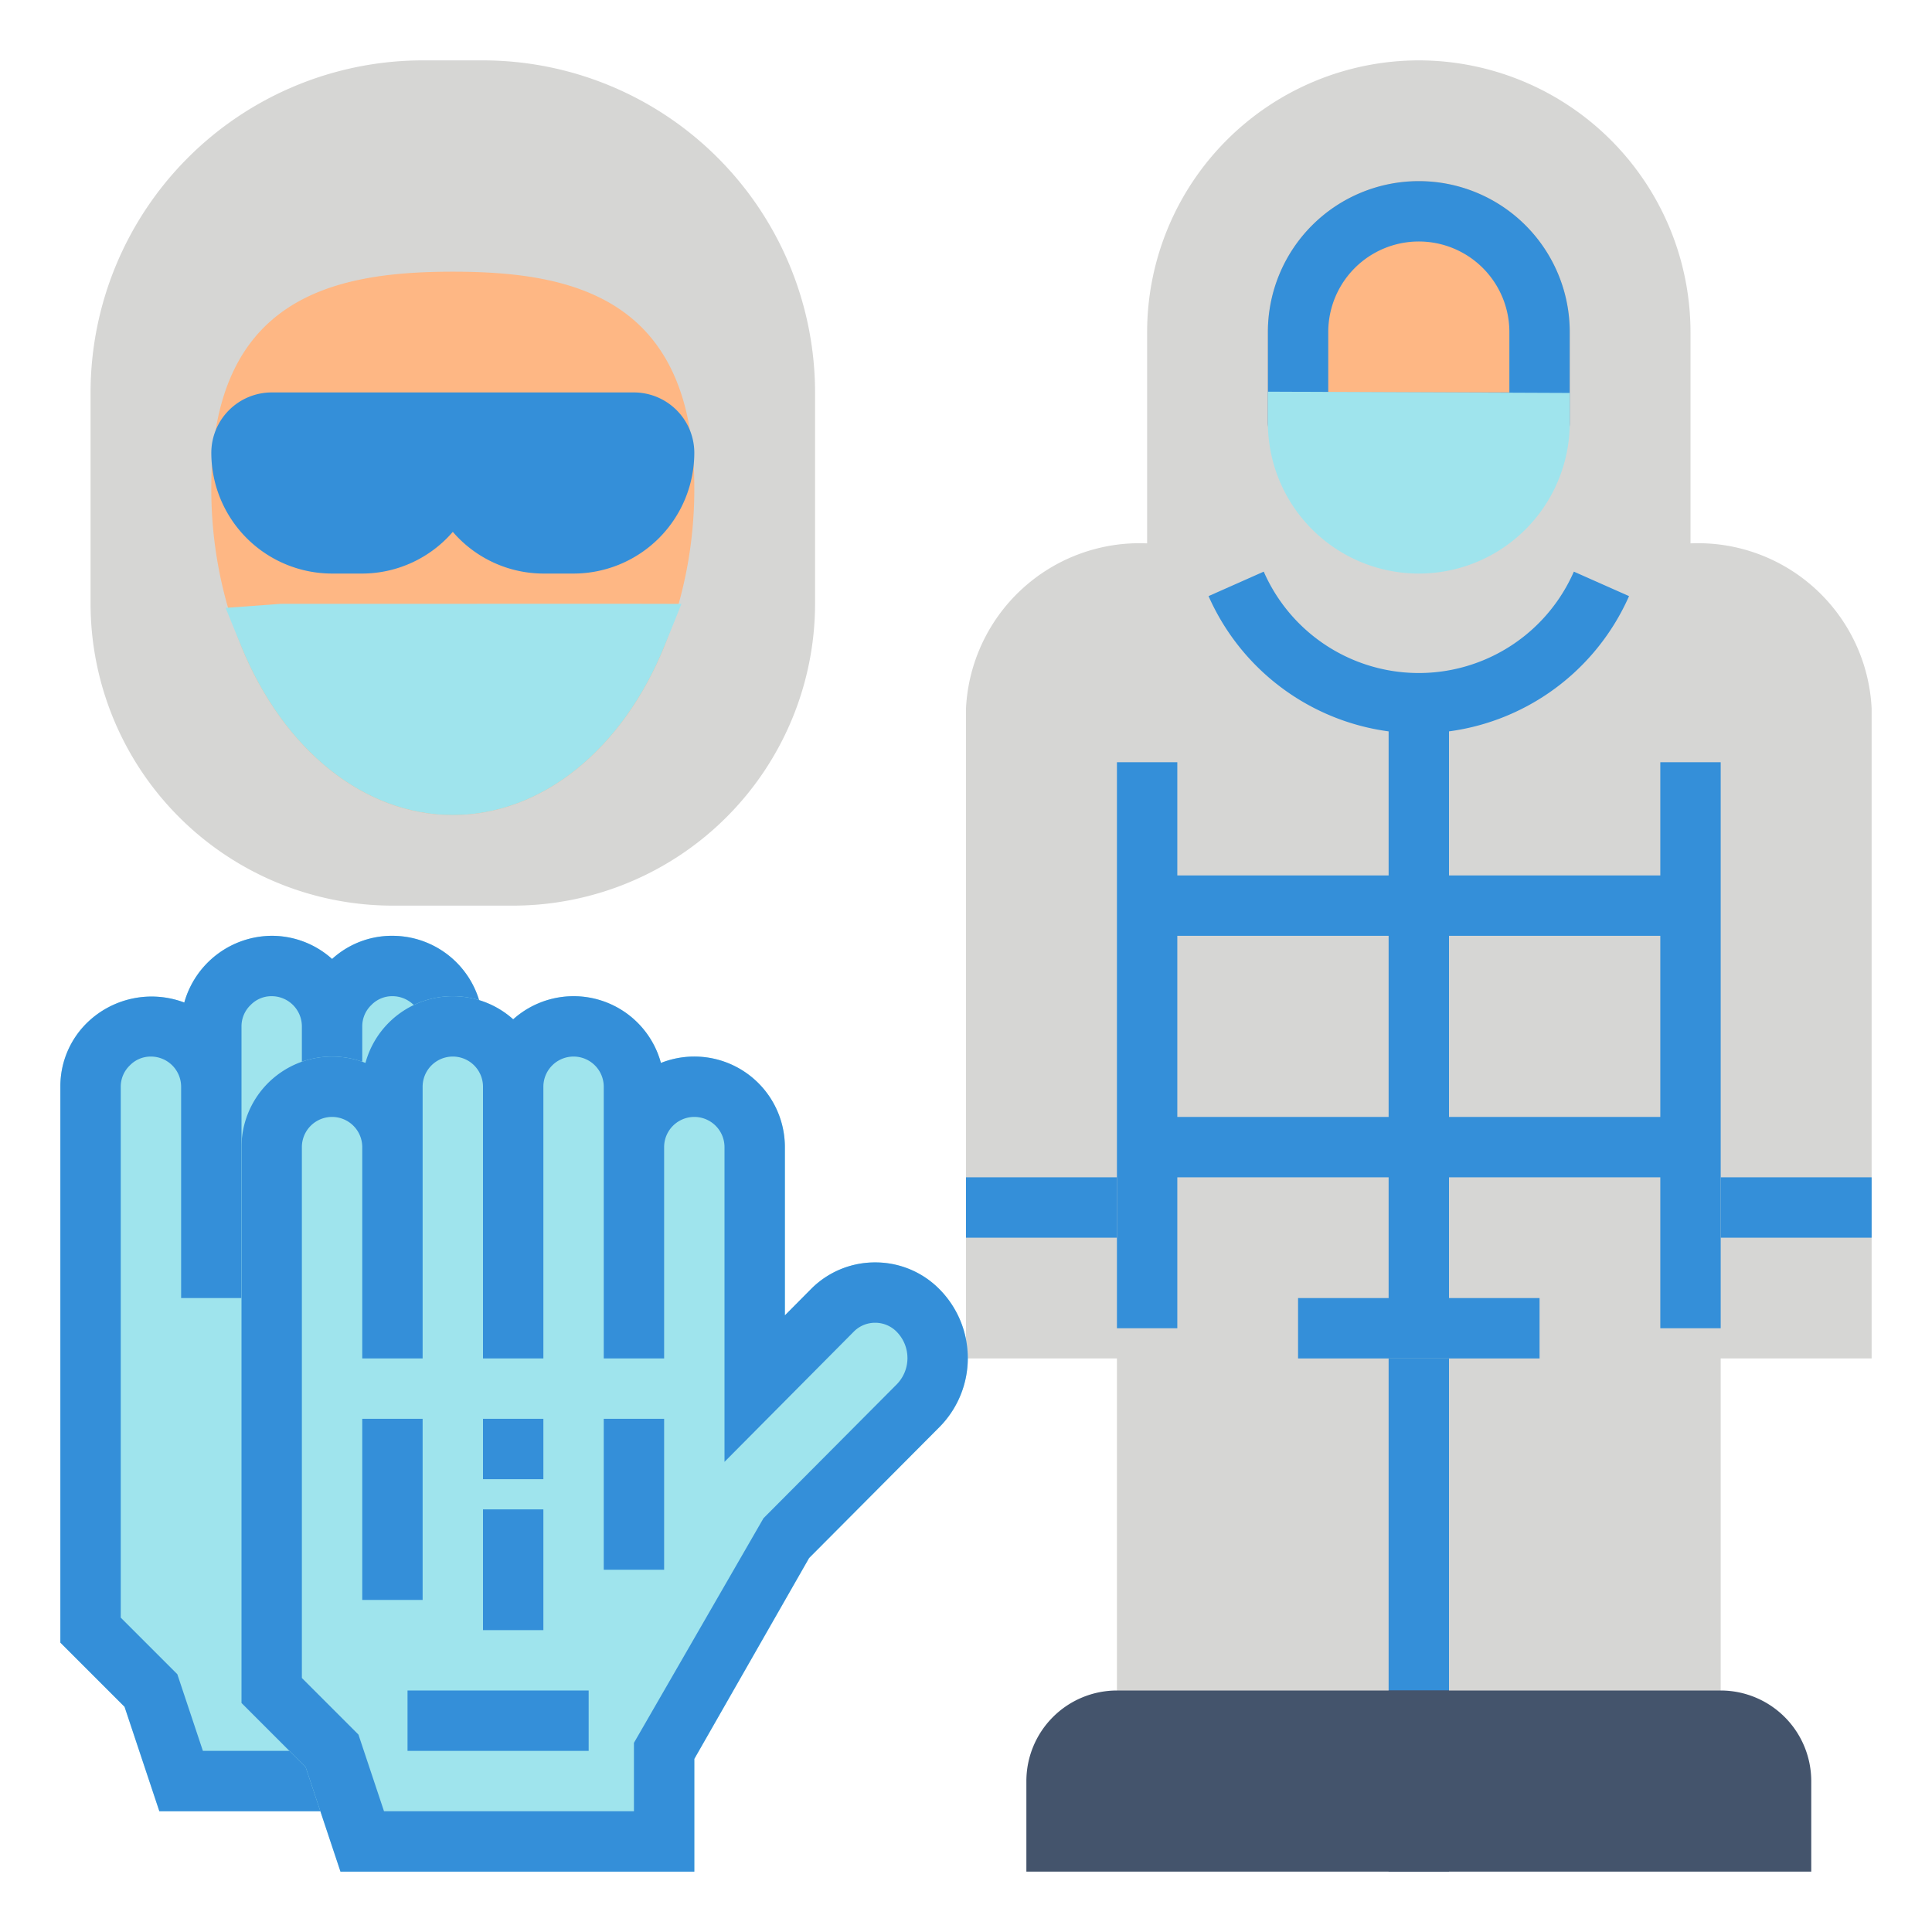 <?xml version="1.0" ?><svg viewBox="0 0 64 64" xmlns="http://www.w3.org/2000/svg"><defs><style>.cls-1{fill:#d6d6d4;}.cls-2{fill:#348fd9;}.cls-3{fill:#44546c;}.cls-4{fill:#feb784;}.cls-5{fill:#9fe4ed;}</style></defs><g id="flat"><rect class="cls-1" height="33" width="20" x="37" y="24"/><rect class="cls-2" height="24" width="2" x="46" y="38"/><path class="cls-3" d="M37,56a3.003,3.003,0,0,0-3,3v3H48V56Z"/><path class="cls-3" d="M57,56H46v6H60V59A3.003,3.003,0,0,0,57,56Z"/><path class="cls-1" d="M47,2a9.01,9.01,0,0,0-9,9v9H56V11A9.01,9.01,0,0,0,47,2Z"/><path class="cls-1" d="M56,18H38a5.757,5.757,0,0,0-6,5.464V45H62V23.464A5.757,5.757,0,0,0,56,18Z"/><path class="cls-2" d="M47,24.296a7.631,7.631,0,0,1-6.965-4.549l1.828-.811a5.607,5.607,0,0,0,10.273,0l1.828.811A7.631,7.631,0,0,1,47,24.296Z"/><rect class="cls-2" height="2" width="8" x="43" y="43"/><rect class="cls-2" height="18.75" width="2" x="37" y="25.25"/><rect class="cls-2" height="18.75" width="2" x="55" y="25.25"/><rect class="cls-2" height="2" width="18" x="38" y="37"/><rect class="cls-2" height="2" width="18" x="38" y="29"/><rect class="cls-2" height="21" width="2" x="46" y="23"/><path class="cls-4" d="M47,6a5.006,5.006,0,0,0-5,5v3a1,1,0,0,0,1,1h7.793a1.024,1.024,0,0,0,.207.021,1,1,0,0,0,1-1V11A5.006,5.006,0,0,0,47,6Z"/><path class="cls-2" d="M51,15.021A1.024,1.024,0,0,1,50.793,15H43a1,1,0,0,1-1-1V11a5,5,0,0,1,10,0v3.022A1,1,0,0,1,51,15.021ZM44,13h6V11a3,3,0,0,0-6,0Z"/><path class="cls-5" d="M42,12.975V14a5,5,0,0,0,5,5h0a5,5,0,0,0,5-5v-.983Z"/><rect class="cls-2" height="2" width="5" x="32" y="39"/><rect class="cls-2" height="2" width="5" x="57" y="39"/><path class="cls-1" d="M16,2H14A11.012,11.012,0,0,0,3,13v7A10.012,10.012,0,0,0,13,30h4A10.012,10.012,0,0,0,27,20V13A11.012,11.012,0,0,0,16,2Z"/><path class="cls-4" d="M15,9c-3.956,0-8,.85-8,7.154A14.109,14.109,0,0,0,7.991,21.41C9.394,24.858,12.079,27,15,27c2.934,0,5.625-2.155,7.022-5.625v-.001A14.103,14.103,0,0,0,23,16.154C23,9.85,18.956,9,15,9Z"/><path class="cls-2" d="M21,13H9a2.003,2.003,0,0,0-2,2,4.004,4.004,0,0,0,4,4h1a3.974,3.974,0,0,0,3-1.382A3.974,3.974,0,0,0,18,19h1a4.004,4.004,0,0,0,4-4A2.003,2.003,0,0,0,21,13Z"/><path class="cls-5" d="M20.632,20l-11.335.003-1.823.134L7.991,21.41C9.394,24.858,12.079,27,15,27c2.934,0,5.625-2.155,7.022-5.625l.552-1.371Z"/><path class="cls-5" d="M13,31a2.938,2.938,0,0,0-1.999.767A2.987,2.987,0,0,0,9,31a3.028,3.028,0,0,0-2.896,2.21,3.063,3.063,0,0,0-3.212.663A2.94,2.94,0,0,0,2,36V54.414L4.126,56.54,5.279,60h6.915l3.795-25.855L16,34A3.003,3.003,0,0,0,13,31Z"/><path class="cls-2" d="M12.194,60H5.279L4.126,56.54,2,54.414V36a2.94,2.94,0,0,1,.893-2.127,3.063,3.063,0,0,1,3.212-.663A3.028,3.028,0,0,1,9,31a2.987,2.987,0,0,1,2.001.767A2.938,2.938,0,0,1,13,31a3.003,3.003,0,0,1,3,3l-.011.145ZM6.721,58h3.745L13.998,33.94A1.001,1.001,0,0,0,13,33a.959.959,0,0,0-.693.287A.977.977,0,0,0,12,34v2H10V34a1.001,1.001,0,0,0-1-1,.959.959,0,0,0-.693.287A.977.977,0,0,0,8,34v9H6V36a1.001,1.001,0,0,0-1-1,.959.959,0,0,0-.693.287A.977.977,0,0,0,4,36V53.586L5.874,55.46Z"/><path class="cls-5" d="M31.112,42.698a2.978,2.978,0,0,0-2.121-.879h-.006a2.981,2.981,0,0,0-2.123.886L26,43.574V38a3,3,0,0,0-4.106-2.789A2.998,2.998,0,0,0,17,33.766a2.998,2.998,0,0,0-4.894,1.445A3,3,0,0,0,8,38V56.414L10.126,58.54,11.279,62H23V58.266l3.803-6.654,4.316-4.336A3.245,3.245,0,0,0,31.112,42.698Z"/><path class="cls-2" d="M23,62H11.279L10.126,58.54,8,56.414V38a3,3,0,0,1,4.106-2.789A2.998,2.998,0,0,1,17,33.766a2.998,2.998,0,0,1,4.894,1.445A3,3,0,0,1,26,38v5.574l.862-.869a2.981,2.981,0,0,1,2.123-.886h.006a2.978,2.978,0,0,1,2.121.879,3.245,3.245,0,0,1,.006,4.577l-4.316,4.336L23,58.266ZM12.721,60H21V57.734l4.291-7.44,4.409-4.43a1.243,1.243,0,0,0-.002-1.753.993.993,0,0,0-.707-.293h-.002a.991.991,0,0,0-.707.295L24,48.426V38a1,1,0,0,0-2,0v7H20V36a1,1,0,0,0-2,0v9H16V36a1,1,0,0,0-2,0v9H12V38a1,1,0,0,0-2,0V55.586L11.874,57.46Z"/><rect class="cls-2" height="6" width="2" x="12" y="47"/><rect class="cls-2" height="2" width="2" x="16" y="47"/><rect class="cls-2" height="4" width="2" x="16" y="50"/><rect class="cls-2" height="5" width="2" x="20" y="47"/><rect class="cls-2" height="2" width="6" x="13.5" y="56"/></g></svg>